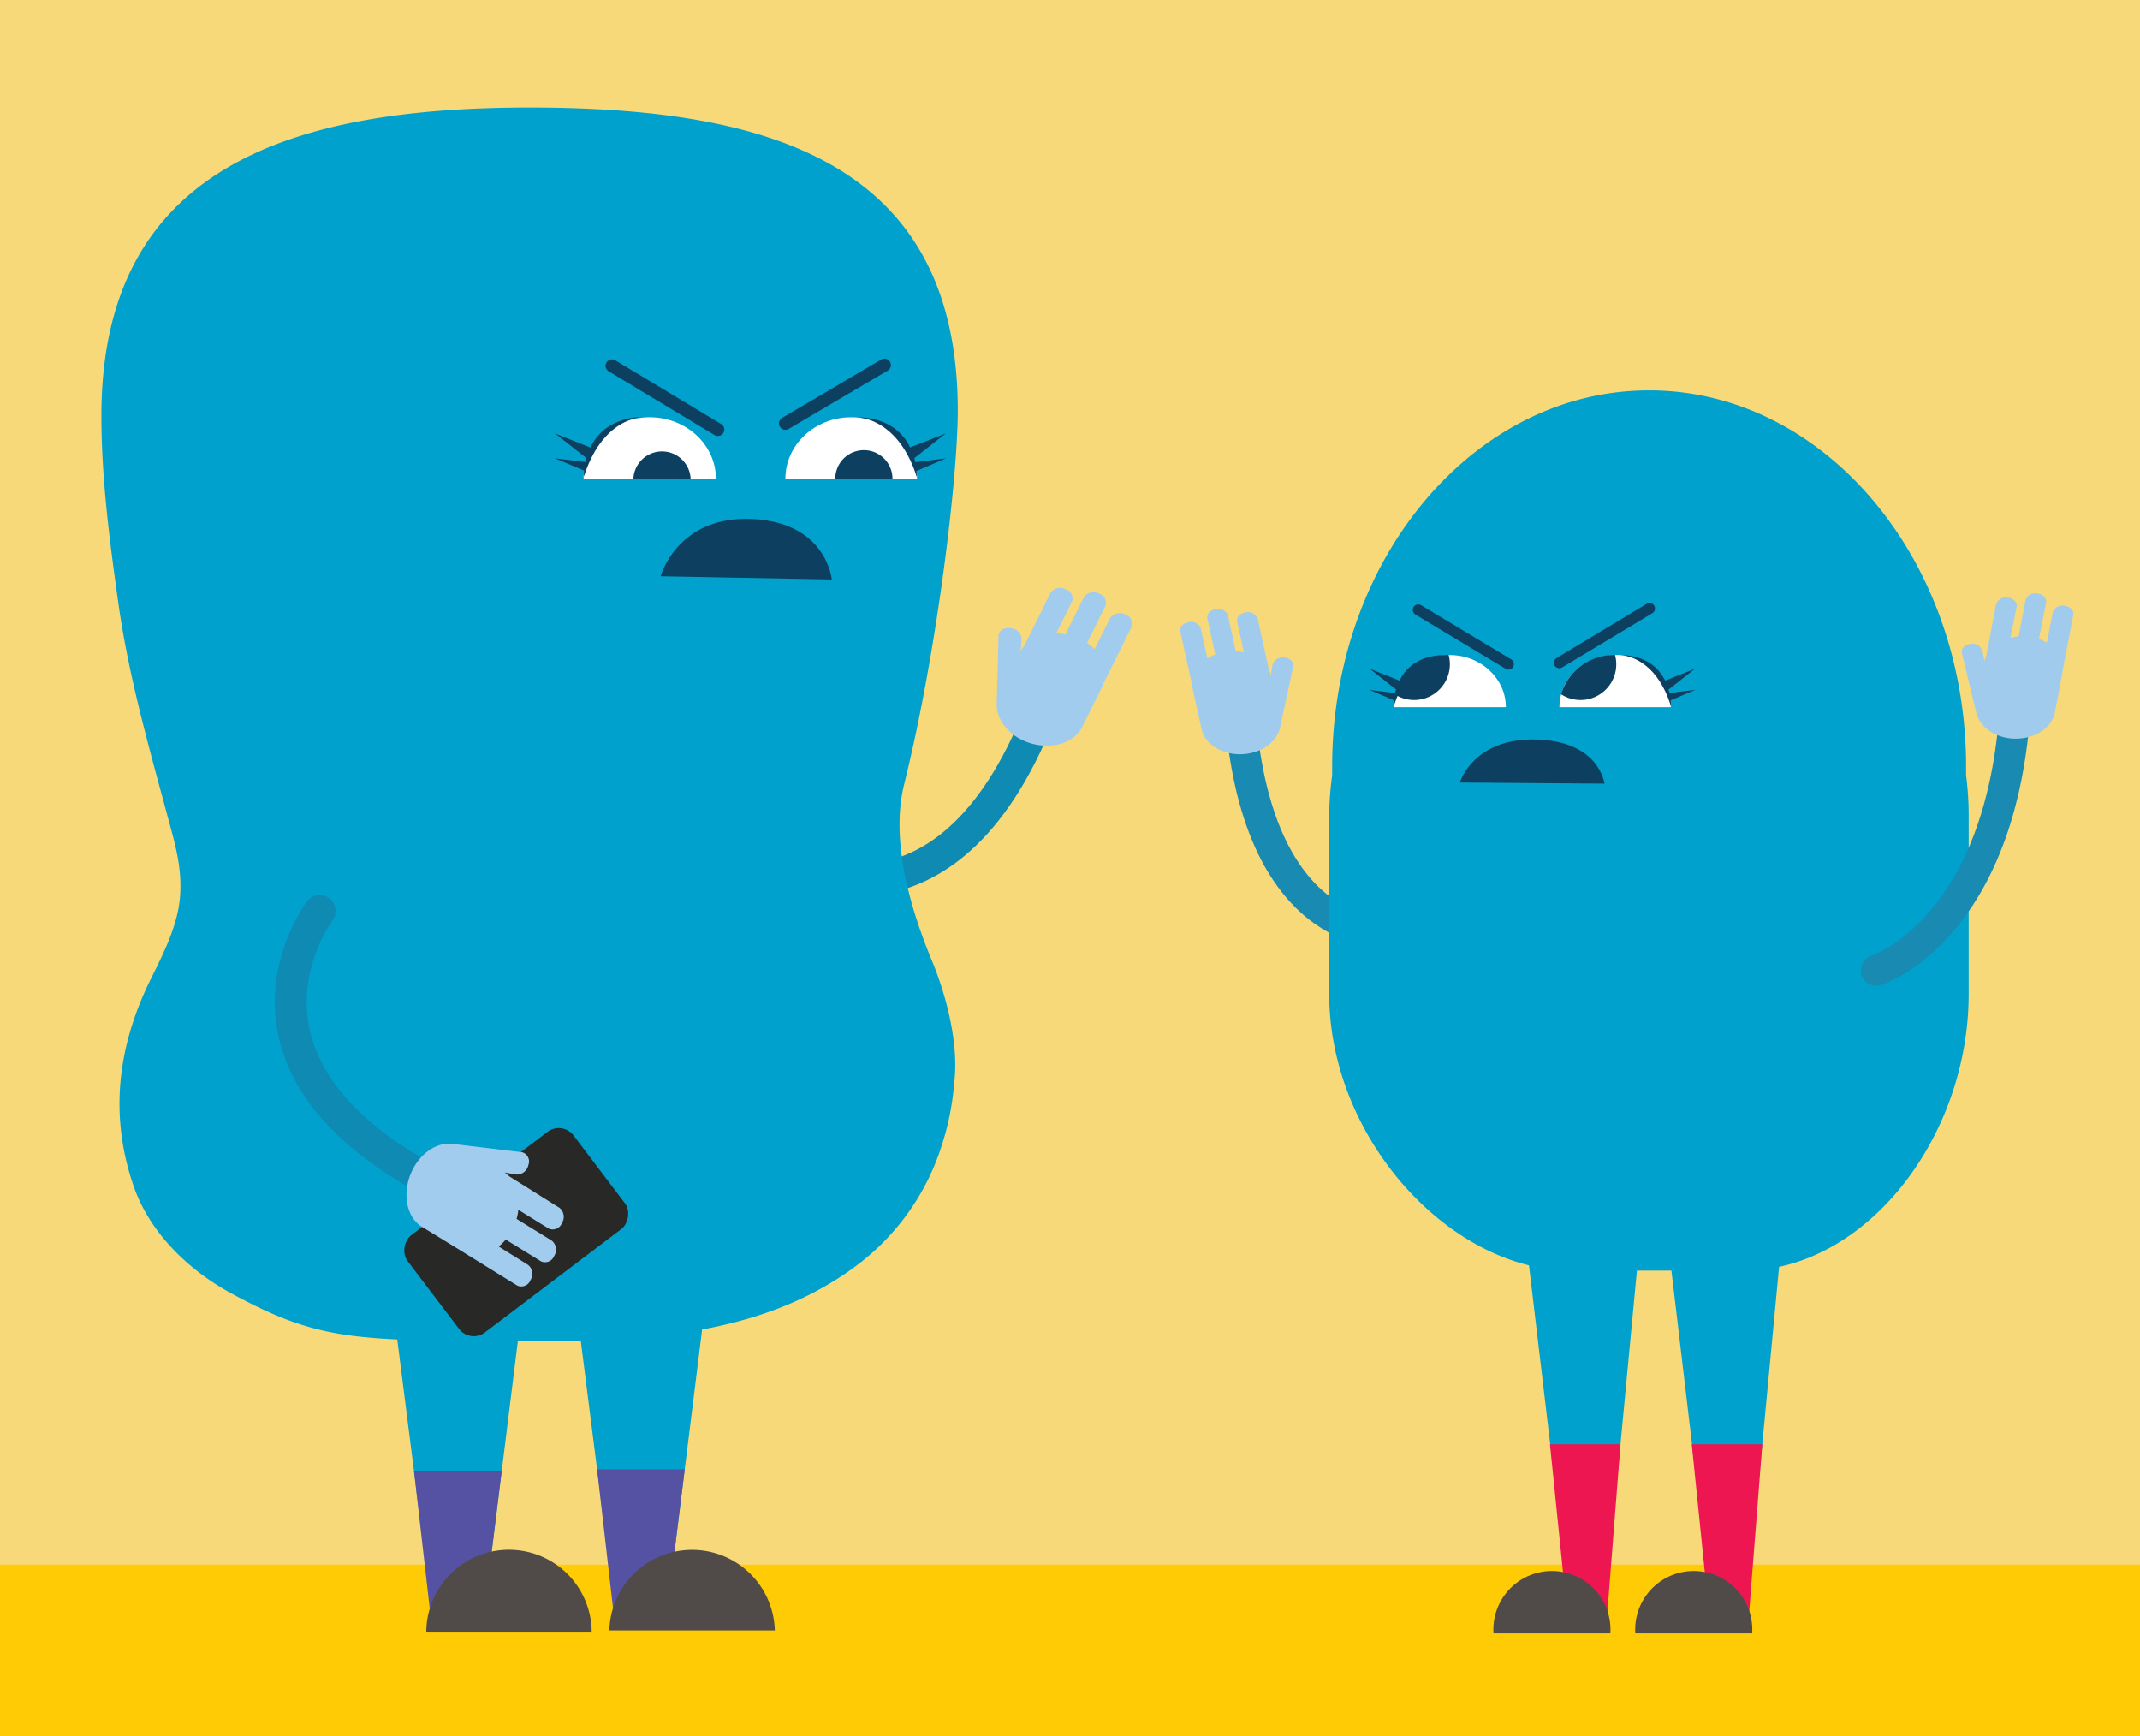 <svg id="Layer_1" data-name="Layer 1" xmlns="http://www.w3.org/2000/svg" viewBox="0 0 348 282.35"><rect x="0" y="0" width="348" height="282.35" fill="#333333" stroke="none"/><defs><style>.cls-1{fill:#f8d979;}.cls-13,.cls-14,.cls-2,.cls-4{fill:none;stroke-linecap:round;stroke-miterlimit:10;}.cls-2{stroke:#0f8ab2;stroke-width:5.18px;}.cls-3{fill:#a2cced;}.cls-4{stroke:#198ab1;stroke-width:5.02px;}.cls-5{fill:#a1cbec;}.cls-6{fill:#ffcb05;}.cls-7{fill:#00a1cd;}.cls-8{fill:#ed1651;}.cls-9{fill:#504b48;}.cls-10{fill:#0d4060;}.cls-11{fill:#fff;}.cls-12{fill:#5652a3;}.cls-13,.cls-14{stroke:#0d4060;}.cls-13{stroke-width:2.09px;}.cls-14{stroke-width:1.78px;}.cls-15{fill:#282826;}</style></defs><polyline class="cls-1" points="0 282.35 0 0 348 0 348 282.35"/><path class="cls-2" d="M126.37,139.73s25.16,15.75,41.25-20.25"/><path class="cls-3" d="M162.38,103.32c.06-.81,1-1.34,2-1.17h0a1.9,1.9,0,0,1,1.75,1.78l-.15,1.94a4.93,4.93,0,0,1,.55-.8l4.3-8.66a1.9,1.9,0,0,1,2.42-.61,1.6,1.6,0,0,1,1.1,2l-2.59,5.2a8.49,8.49,0,0,1,1.5.16l3-6.06a1.91,1.91,0,0,1,2.42-.6,1.6,1.6,0,0,1,1.1,2l-3,6.05a8.38,8.38,0,0,1,1.23,1l2.51-5.05a1.9,1.9,0,0,1,2.41-.6,1.6,1.6,0,0,1,1.1,2l-4.6,9.27a.18.18,0,0,1,0,.07l-.06.15-3.41,6.87c-1.38,2.79-5.54,3.82-9.23,2.3-2.9-1.19-4.68-3.62-4.65-6Z"/><path class="cls-4" d="M226.23,151.69s-21.37,2.09-24.5-35"/><path class="cls-5" d="M208.13,118.43c-.47,2-2.53,3.73-5.29,4.13-3.51.52-6.86-1.27-7.45-4l-1.46-6.66a.59.59,0,0,1,0-.14l0-.07-2-9c-.15-.7.47-1.39,1.39-1.52a1.67,1.67,0,0,1,1.95,1l1.07,4.88a7.23,7.23,0,0,1,1.28-.62l-1.28-5.86c-.16-.7.47-1.39,1.39-1.52a1.68,1.68,0,0,1,1.95,1l1.28,5.86a8.07,8.07,0,0,1,1.32.19l-1.1-5c-.16-.7.47-1.39,1.39-1.52a1.68,1.68,0,0,1,1.95,1l1.84,8.39a4.25,4.25,0,0,1,.3.8l.28-1.7a1.72,1.72,0,0,1,1.9-1.16h0c.92.08,1.58.73,1.46,1.44"/><rect class="cls-6" y="254.43" width="348" height="27.92"/><path class="cls-7" d="M319.72,126.09c0-.47,0-.94,0-1.41,0-33.8-23.08-61.2-51.55-61.2s-51.54,27.4-51.54,61.2c0,.47,0,.94,0,1.41a50.67,50.67,0,0,0-.48,6.92v28.61c0,23.56,19.71,45,39.4,45h28c19.69,0,36.59-21.49,36.59-45V133A50.68,50.68,0,0,0,319.72,126.09Z"/><polyline class="cls-7" points="248.31 202.99 255.6 264.43 260.72 264.43 266.51 203.25"/><polygon class="cls-8" points="261.31 263.13 254.9 262.83 252.05 234.86 263.52 234.86 261.31 263.13"/><path class="cls-9" d="M261.87,265.6a9.52,9.52,0,1,0-19,0"/><polyline class="cls-7" points="271.37 202.99 278.66 264.43 283.78 264.43 289.57 203.25"/><polygon class="cls-8" points="284.37 263.13 277.96 262.83 275.11 234.86 286.58 234.86 284.37 263.13"/><path class="cls-9" d="M284.93,265.6a9.52,9.52,0,1,0-19,0"/><path class="cls-10" d="M237.39,127.25s2.16-7.3,12.46-7,11.06,7.18,11.06,7.18Z"/><path class="cls-11" d="M253.59,115c0-4.68,4.06-8.48,9.06-8.48A8.78,8.78,0,0,1,271.7,115"/><path class="cls-11" d="M226.67,115c0-4.68,4.08-8.48,9.1-8.48s9.11,3.8,9.11,8.48"/><path class="cls-10" d="M235.57,106.5a9,9,0,0,0-8.78,6.39,5.81,5.81,0,0,0,8.78-6.39Z"/><path class="cls-10" d="M227.6,110.68l-4.87-1.94,4.32,3.4c-.06.2-.1.38-.14.56l-4.22-.52,4,1.7a8,8,0,0,0,0,.88c2.26-7.16,6.78-8.12,8.07-8.24C230.61,106.64,228.58,108.66,227.6,110.68Z"/><path class="cls-10" d="M234.75,106.52l.37,0Z"/><path class="cls-10" d="M275.69,112.17l-4.22.53c0-.18-.08-.36-.14-.56l4.32-3.4-4.87,1.94c-1-2-3-4.05-7.15-4.16,1.29.12,5.81,1.07,8.07,8.24a8,8,0,0,0,0-.88Z"/><path class="cls-10" d="M263.63,106.52l-.37,0Z"/><path class="cls-10" d="M262.63,106.5a9,9,0,0,0-8.78,6.39,5.81,5.81,0,0,0,8.78-6.39Z"/><path class="cls-7" d="M86.14,17.49c-38.46,0-69.65,9.5-69.65,50.1,0,10.3,1.37,20.68,2.81,30.86C20.9,109.74,24.08,121,27.05,132c1.3,4.85,2.69,9.11,2.19,14.2-.43,4.46-2.73,9-4.72,13-5.36,10.85-6.79,22-2.82,33.6,2.64,7.69,9,13.82,16.17,17.66,14.81,8,20.66,7.57,50.91,7.57,17.93,0,36.64-1.37,51.36-12.89A39.07,39.07,0,0,0,153,186.71a44.2,44.2,0,0,0,2.17-10.65c.78-6.18-1.24-14.07-3.56-19.68-3.5-8.42-6.88-19.65-4.57-28.87,5.35-21.5,8.71-49.84,8.71-60.74,0-40.6-31.18-49.28-69.65-49.28"/><polyline class="cls-7" points="93.58 211.24 100.26 263.81 108.26 263.81 114.94 210.05"/><polygon class="cls-12" points="108.26 263.81 111.35 238.93 97.1 238.93 99.74 261.98 108.26 263.81"/><path class="cls-9" d="M99.09,265.12a13.46,13.46,0,0,1,26.91,0"/><polyline class="cls-7" points="63.81 211.58 70.49 264.15 78.49 264.15 85.17 210.39"/><polygon class="cls-12" points="78.49 264.15 81.58 239.28 67.33 239.28 69.97 262.32 78.49 264.15"/><path class="cls-9" d="M69.32,265.46a13.45,13.45,0,0,1,26.9,0"/><path class="cls-10" d="M107.43,93.71s2.66-9.85,14.83-9.32,13,9.84,13,9.84Z"/><path class="cls-11" d="M127.72,77.85c0-5.54,4.79-10,10.7-10s10.7,4.49,10.7,10"/><path class="cls-10" d="M135.83,77.85a4.65,4.65,0,0,1,9.3,0"/><path class="cls-11" d="M94.9,77.85c0-5.54,4.82-10,10.76-10s10.76,4.49,10.76,10"/><path class="cls-10" d="M103,77.85a4.66,4.66,0,0,1,9.31,0"/><path class="cls-10" d="M96,72.77l-5.75-2.29,5.1,4c-.07.23-.11.44-.16.66l-5-.63,4.77,2a9.66,9.66,0,0,0,0,1c2.67-8.47,8-9.59,9.54-9.74C99.56,68,97.16,70.38,96,72.77Z"/><path class="cls-10" d="M104.46,67.85c.15,0,.27,0,.43,0A4.15,4.15,0,0,0,104.46,67.85Z"/><path class="cls-10" d="M153.84,74.53l-5,.63c0-.22-.1-.44-.16-.66l5.1-4L148,72.76c-1.15-2.38-3.55-4.77-8.45-4.91,1.53.15,6.87,1.27,9.54,9.74a9.88,9.88,0,0,0-.05-1Z"/><path class="cls-10" d="M138.58,67.85c-.27,0-.43,0-.43,0C138.3,67.82,138.43,67.84,138.58,67.85Z"/><line class="cls-13" x1="99.51" y1="59.48" x2="116.74" y2="69.85"/><line class="cls-13" x1="127.72" y1="68.85" x2="143.83" y2="59.36"/><line class="cls-14" x1="230.63" y1="99.17" x2="245.3" y2="107.99"/><line class="cls-14" x1="268.24" y1="98.95" x2="253.57" y2="107.77"/><path class="cls-4" d="M305.12,157.8s20.54-6.49,22.64-43.65"/><path class="cls-5" d="M321.41,116.06c.53,2,2.63,3.66,5.4,4,3.52.42,6.83-1.46,7.34-4.17l1.28-6.69s0-.1,0-.14a.14.14,0,0,1,0-.07l1.72-9c.13-.71-.51-1.38-1.43-1.49a1.67,1.67,0,0,0-1.92,1.09l-.94,4.92a6.69,6.69,0,0,0-1.3-.59L332.73,98c.13-.71-.51-1.38-1.43-1.49a1.66,1.66,0,0,0-1.92,1.09l-1.13,5.89a8,8,0,0,0-1.31.23l1-5.07c.14-.71-.51-1.37-1.43-1.48a1.68,1.68,0,0,0-1.92,1.09l-1.6,8.44a3.38,3.38,0,0,0-.28.81l-.34-1.7a1.7,1.7,0,0,0-1.92-1.1h0c-.92.1-1.56.77-1.42,1.48"/><path class="cls-2" d="M52,148.14s-18,23.59,16.33,43"/><rect class="cls-15" x="74.03" y="183.44" width="19.84" height="33.84" rx="3" transform="translate(192.92 12.43) rotate(52.84)"/><path class="cls-3" d="M84.92,187.37a1.57,1.57,0,0,1,1,2.09h0A1.92,1.92,0,0,1,84,191l-1.92-.33a4.42,4.42,0,0,1,.74.62L91,196.42a1.89,1.89,0,0,1,.38,2.46,1.6,1.6,0,0,1-2.14.91l-4.94-3.06a9.91,9.91,0,0,1-.29,1.48l5.74,3.55a1.9,1.9,0,0,1,.38,2.46,1.6,1.6,0,0,1-2.14.9l-5.75-3.55a8.1,8.1,0,0,1-1.14,1.13l4.79,3a1.87,1.87,0,0,1,.38,2.45,1.59,1.59,0,0,1-2.14.91l-8.81-5.45-.06-.05-.14-.08-6.53-4c-2.64-1.63-3.28-5.87-1.43-9.4,1.46-2.78,4-4.33,6.37-4.08Z"/></svg>